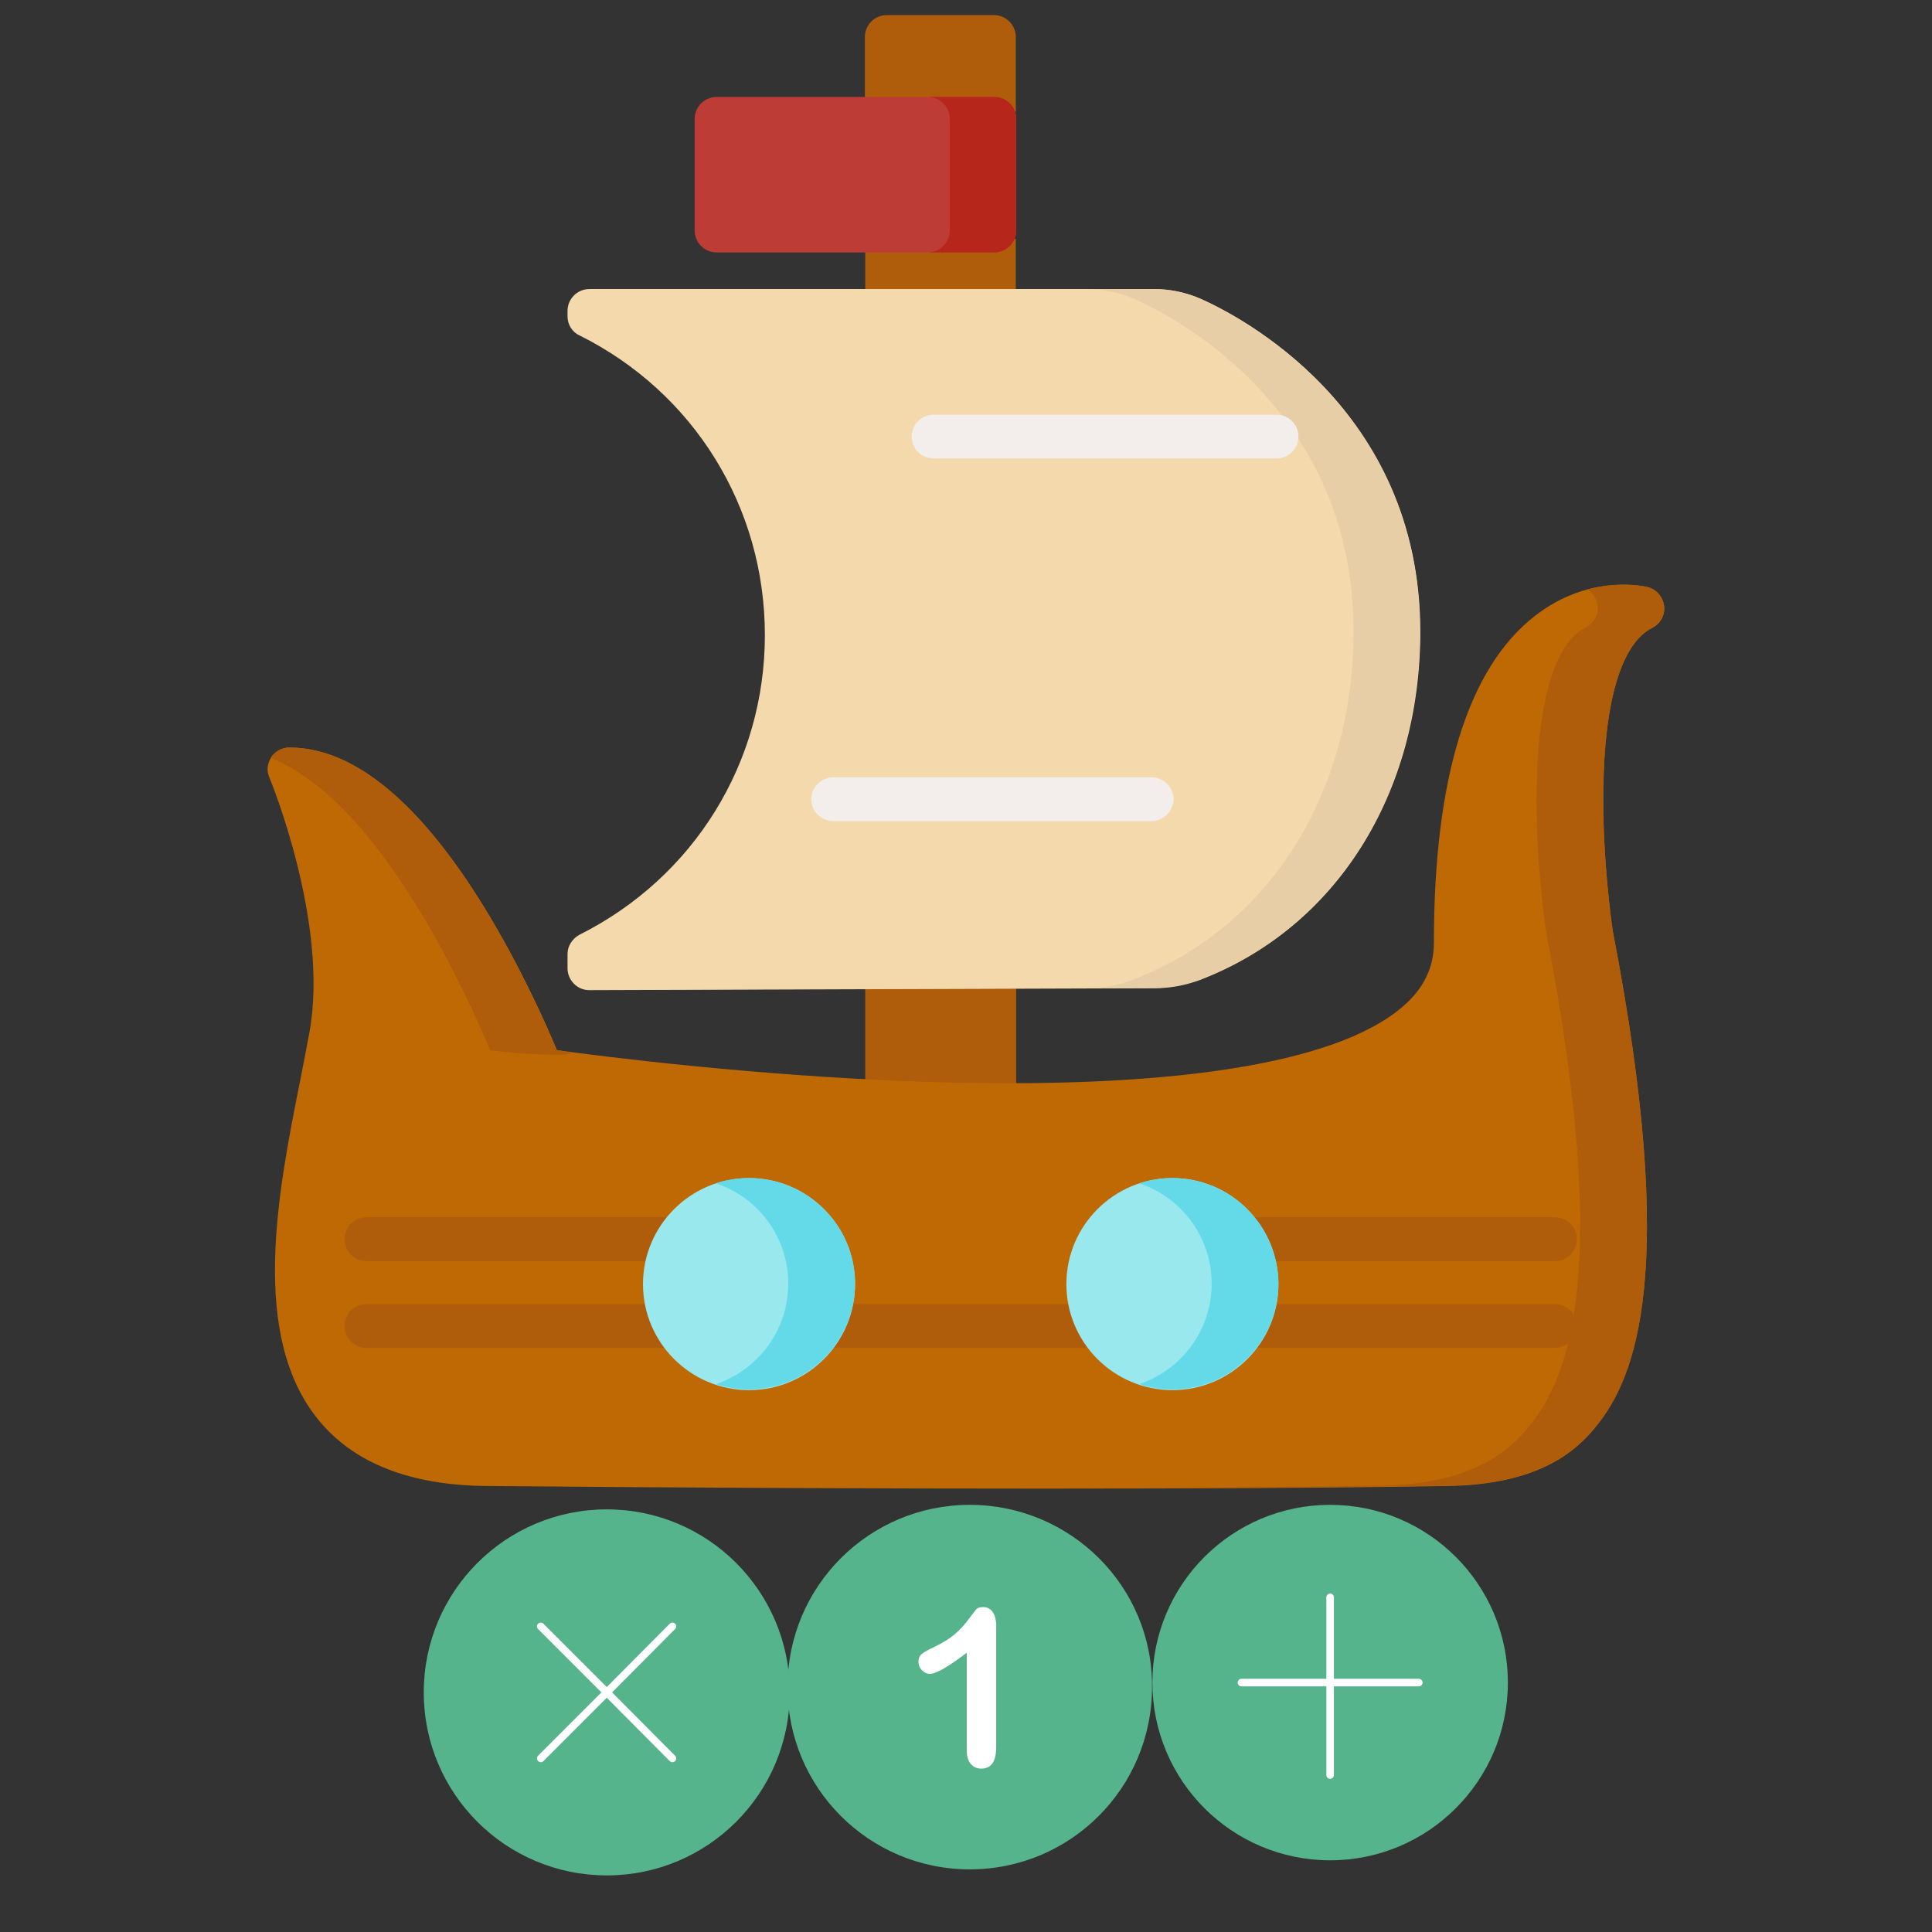 <?xml version="1.0" encoding="utf-8"?>
<!-- Generator: Adobe Illustrator 19.0.0, SVG Export Plug-In . SVG Version: 6.00 Build 0)  -->
<svg version="1.1" id="Layer_1" xmlns="http://www.w3.org/2000/svg" xmlns:xlink="http://www.w3.org/1999/xlink" x="0px" y="0px"
	 viewBox="-49 51 512 512" style="enable-background:new -49 51 512 512;" xml:space="preserve">
<rect x="-49" y="51" width="512" height="512" fill="#333333" stroke="none"/>
<style type="text/css">
	.st0{fill:#56B48C;}
	.st1{fill:none;stroke:#FFFFFF;stroke-width:2;stroke-linecap:round;stroke-miterlimit:10;}
	.st2{fill:#FFFFFF;}
	.st3{fill:none;stroke:#FFFFFF;stroke-width:2;stroke-linecap:round;stroke-linejoin:round;stroke-miterlimit:10;}
	.st4{fill:#AF5C0B;}
	.st5{fill:#BE6904;}
	.st6{fill:#F3D9AB;}
	.st7{fill:#E8CEA6;}
	.st8{fill:#BD3D36;}
	.st9{fill:#B6261B;}
	.st10{fill:#F3EEEB;}
	.st11{fill:#99E8ED;}
	.st12{fill:#64DAE9;}
</style>
<circle class="st0" cx="111.8" cy="499.5" r="48.5"/>
<polyline class="st1" points="94.3,517 111.8,499.5 129.2,482 "/>
<polyline class="st1" points="94.3,482 111.8,499.5 129.2,517 "/>
<path class="st0" d="M208,449.8c-26.7,0-48.3,21.6-48.3,48.3c0,26.7,21.6,48.3,48.3,48.3s48.3-21.6,48.3-48.3
	C256.5,471.4,234.7,449.8,208,449.8z"/>
<path class="st2" d="M214,478.1c-0.6-0.8-1.4-1.2-2.4-1.2c-0.9,0-1.5,0.2-1.8,0.5s-1,1.3-2.1,2.7c-1.1,1.5-2.3,2.8-3.7,4
	s-3.2,2.3-5.5,3.4c-1.5,0.7-2.6,1.3-3.2,1.8c-0.6,0.5-0.9,1.2-0.9,2.1c0,0.8,0.3,1.6,0.9,2.2c0.6,0.6,1.3,1,2.1,1
	c1.7,0,4.9-1.9,9.8-5.6v26c0,1.5,0.4,2.7,1.1,3.5c0.7,0.8,1.6,1.2,2.8,1.2c2.6,0,3.9-1.9,3.9-5.7v-32.7
	C214.9,480,214.6,478.9,214,478.1z"/>
<circle class="st0" cx="303.5" cy="496.9" r="47.1"/>
<line class="st3" x1="303.5" y1="474.3" x2="303.5" y2="521.4"/>
<line class="st3" x1="327" y1="496.9" x2="280" y2="496.9"/>
<path class="st4" d="M220.2,80.6V60.8c0-3.2-2.6-5.8-5.8-5.8h-28.4c-3.2,0-5.8,2.6-5.8,5.8v19.8H220.2z"/>
<path class="st4" d="M180.3,114.3h39.9v16.6h-39.9V114.3z"/>
<path class="st4" d="M180.3,309v31.1c0,3.2,2.6,5.8,5.8,5.8v1.4h28.4v-1c3.2,0,5.8-2.6,5.8-5.8V309H180.3z"/>
<path class="st5" d="M392,211.6c-0.3-2.4-2-4.4-4.3-5c-0.6-0.2-15.4-3.7-29.9,7.6c-17.8,13.8-26.8,43-26.8,86.6
	c0,6.6-2.7,12.2-8.3,17c-17.8,15.3-62.5,22.2-129.2,19.8c-43.5-1.6-83.4-6.7-94.9-8.3c-2.7-6.5-9.5-21.9-19.1-37.6
	c-17.3-28.2-34.8-42.6-51.8-42.6c-1.9,0-3.7,1-4.8,2.6c-1.1,1.6-1.3,3.6-0.5,5.4c0.2,0.4,15.9,38.5,10.6,67.5
	c-0.7,3.8-1.5,7.8-2.3,12c-6.1,30.4-13.6,68.3,4.7,90.7c9.3,11.4,24.2,17.3,44.4,17.5c55.6,0.5,104.9,0.7,147.5,0.7
	c42.6,0,78.6-0.2,107.6-0.7c23.9-0.4,33.8-9.2,39.1-15.8c10.3-12.7,22-40.2,4.4-131.2c-0.2-1.5-2.8-19.1-2.5-37.7
	c0.3-23.6,4.9-38.7,13-42.7C391,216.3,392.3,214,392,211.6z"/>
<path class="st4" d="M61.8,291.7c9.6,15.7,16.4,31.1,19.1,37.6c11.4,1.6,29,1.6,17.6,0c-2.7-6.5-9.5-21.9-19.1-37.6
	c-17.3-28.2-34.8-42.6-51.8-42.6c-1.9,0-3.7,1-4.8,2.6c0,0,0,0.1-0.1,0.1C35.8,257.1,48.8,270.5,61.8,291.7z"/>
<path class="st4" d="M392,211.6c-0.3-2.4-2-4.4-4.3-5c-0.4-0.1-7.3-1.7-16.1,0.6c1.5,0.9,2.6,2.5,2.8,4.3c0.3,2.4-1,4.7-3.2,5.8
	c-8,4-12.6,19.1-13,42.7c-0.3,18.7,2.3,36.2,2.5,37.7c17.6,91.1,5.9,118.5-4.4,131.2c-5.3,6.6-15.2,15.4-39.1,15.8
	c-27,0.4-60,0.7-98.8,0.7c3,0,6,0,8.9,0c42.6,0,78.6-0.2,107.6-0.7c23.9-0.4,33.8-9.2,39.1-15.8c10.3-12.7,22-40.2,4.4-131.2
	c-0.2-1.5-2.8-19.1-2.5-37.7c0.3-23.6,4.9-38.7,13-42.7C391,216.3,392.3,214,392,211.6z"/>
<path class="st6" d="M269.2,130.2c-3.9-1.7-8.1-2.6-12.5-2.6H107.2c-3.2,0-5.8,2.6-5.8,5.8v1.4c0,2.2,1.2,4.2,3.2,5.1
	c30.3,15.1,49.1,45.5,49.1,79.4c0,33.8-18.8,64.2-49.1,79.4c-1.9,1-3.2,3-3.2,5.1v3.8c0,1.5,0.6,3,1.7,4.1c1.1,1.1,2.5,1.7,4.1,1.7
	h0l149.7-0.5c4.2,0,8.3-0.8,12.1-2.2c36-13.8,58.4-49.2,58.4-92.4C327.3,158.9,278.9,134.5,269.2,130.2z"/>
<path class="st7" d="M269.2,130.2c-3.9-1.7-8.1-2.6-12.5-2.6h-17.6c4.3,0,8.6,0.9,12.5,2.6c9.7,4.3,58.1,28.7,58.1,88
	c0,43.2-22.4,78.6-58.4,92.4c-3.8,1.5-7.9,2.2-12.1,2.2l-132.8,0.4c0.2,0,0.5,0.1,0.7,0.1h0l149.7-0.5c4.2,0,8.3-0.8,12.1-2.2
	c36-13.8,58.4-49.2,58.4-92.4C327.3,158.9,278.9,134.5,269.2,130.2z"/>
<path class="st8" d="M214.5,76.7h-73.6c-3.2,0-5.8,2.6-5.8,5.8v29.6c0,3.2,2.6,5.8,5.8,5.8h73.6c3.2,0,5.8-2.6,5.8-5.8V82.4
	C220.3,79.3,217.7,76.7,214.5,76.7z"/>
<path class="st9" d="M214.5,76.7h-17.6c3.2,0,5.8,2.6,5.8,5.8v29.6c0,3.2-2.6,5.8-5.8,5.8h17.6c3.2,0,5.8-2.6,5.8-5.8V82.4
	C220.3,79.3,217.7,76.7,214.5,76.7z"/>
<path class="st10" d="M289.3,172.5h-90.9c-3.2,0-5.8-2.6-5.8-5.8c0-3.2,2.6-5.8,5.8-5.8h90.9c3.2,0,5.8,2.6,5.8,5.8
	C295.1,169.9,292.5,172.5,289.3,172.5z"/>
<path class="st10" d="M256.2,268.6h-84.4c-3.2,0-5.8-2.6-5.8-5.8c0-3.2,2.6-5.8,5.8-5.8h84.4c3.2,0,5.8,2.6,5.8,5.8
	C261.9,266.1,259.3,268.6,256.2,268.6z"/>
<g>
	<path class="st4" d="M141.7,385.2H48.1c-3.2,0-5.8-2.6-5.8-5.8c0-3.2,2.6-5.8,5.8-5.8h93.6c3.2,0,5.8,2.6,5.8,5.8
		C147.4,382.6,144.8,385.2,141.7,385.2z"/>
	<path class="st4" d="M141.7,408.2H48.1c-3.2,0-5.8-2.6-5.8-5.8c0-3.2,2.6-5.8,5.8-5.8h93.6c3.2,0,5.8,2.6,5.8,5.8
		C147.4,405.6,144.8,408.2,141.7,408.2z"/>
	<path class="st4" d="M363.1,385.2h-93.6c-3.2,0-5.8-2.6-5.8-5.8c0-3.2,2.6-5.8,5.8-5.8h93.6c3.2,0,5.8,2.6,5.8,5.8
		C368.9,382.6,366.3,385.2,363.1,385.2z"/>
	<path class="st4" d="M242.4,408.2h-70.6c-3.2,0-5.8-2.6-5.8-5.8c0-3.2,2.6-5.8,5.8-5.8h70.6c3.2,0,5.8,2.6,5.8,5.8
		C248.2,405.6,245.6,408.2,242.4,408.2z"/>
	<path class="st4" d="M363.1,408.2h-97.5c-3.2,0-5.8-2.6-5.8-5.8c0-3.2,2.6-5.8,5.8-5.8h97.5c3.2,0,5.8,2.6,5.8,5.8
		C368.9,405.6,366.3,408.2,363.1,408.2z"/>
</g>
<path class="st11" d="M261.7,363.2c-15.5,0-28.1,12.6-28.1,28.1c0,15.5,12.6,28.1,28.1,28.1c15.5,0,28.1-12.6,28.1-28.1
	C289.7,375.8,277.2,363.2,261.7,363.2z"/>
<path class="st11" d="M149.5,363.2c-15.5,0-28.1,12.6-28.1,28.1c0,15.5,12.6,28.1,28.1,28.1c15.5,0,28.1-12.6,28.1-28.1
	C177.6,375.8,165,363.2,149.5,363.2z"/>
<path class="st12" d="M261.7,363.2c-3.1,0-6,0.5-8.8,1.4c11.2,3.7,19.2,14.2,19.2,26.6c0,12.4-8.1,22.9-19.2,26.6
	c2.8,0.9,5.7,1.4,8.8,1.4c15.5,0,28.1-12.6,28.1-28.1C289.7,375.8,277.2,363.2,261.7,363.2z"/>
<path class="st12" d="M149.5,363.2c-3.1,0-6,0.5-8.8,1.4c11.2,3.7,19.2,14.2,19.2,26.6c0,12.4-8.1,22.9-19.2,26.6
	c2.8,0.9,5.7,1.4,8.8,1.4c15.5,0,28.1-12.6,28.1-28.1C177.6,375.8,165,363.2,149.5,363.2z"/>
</svg>

